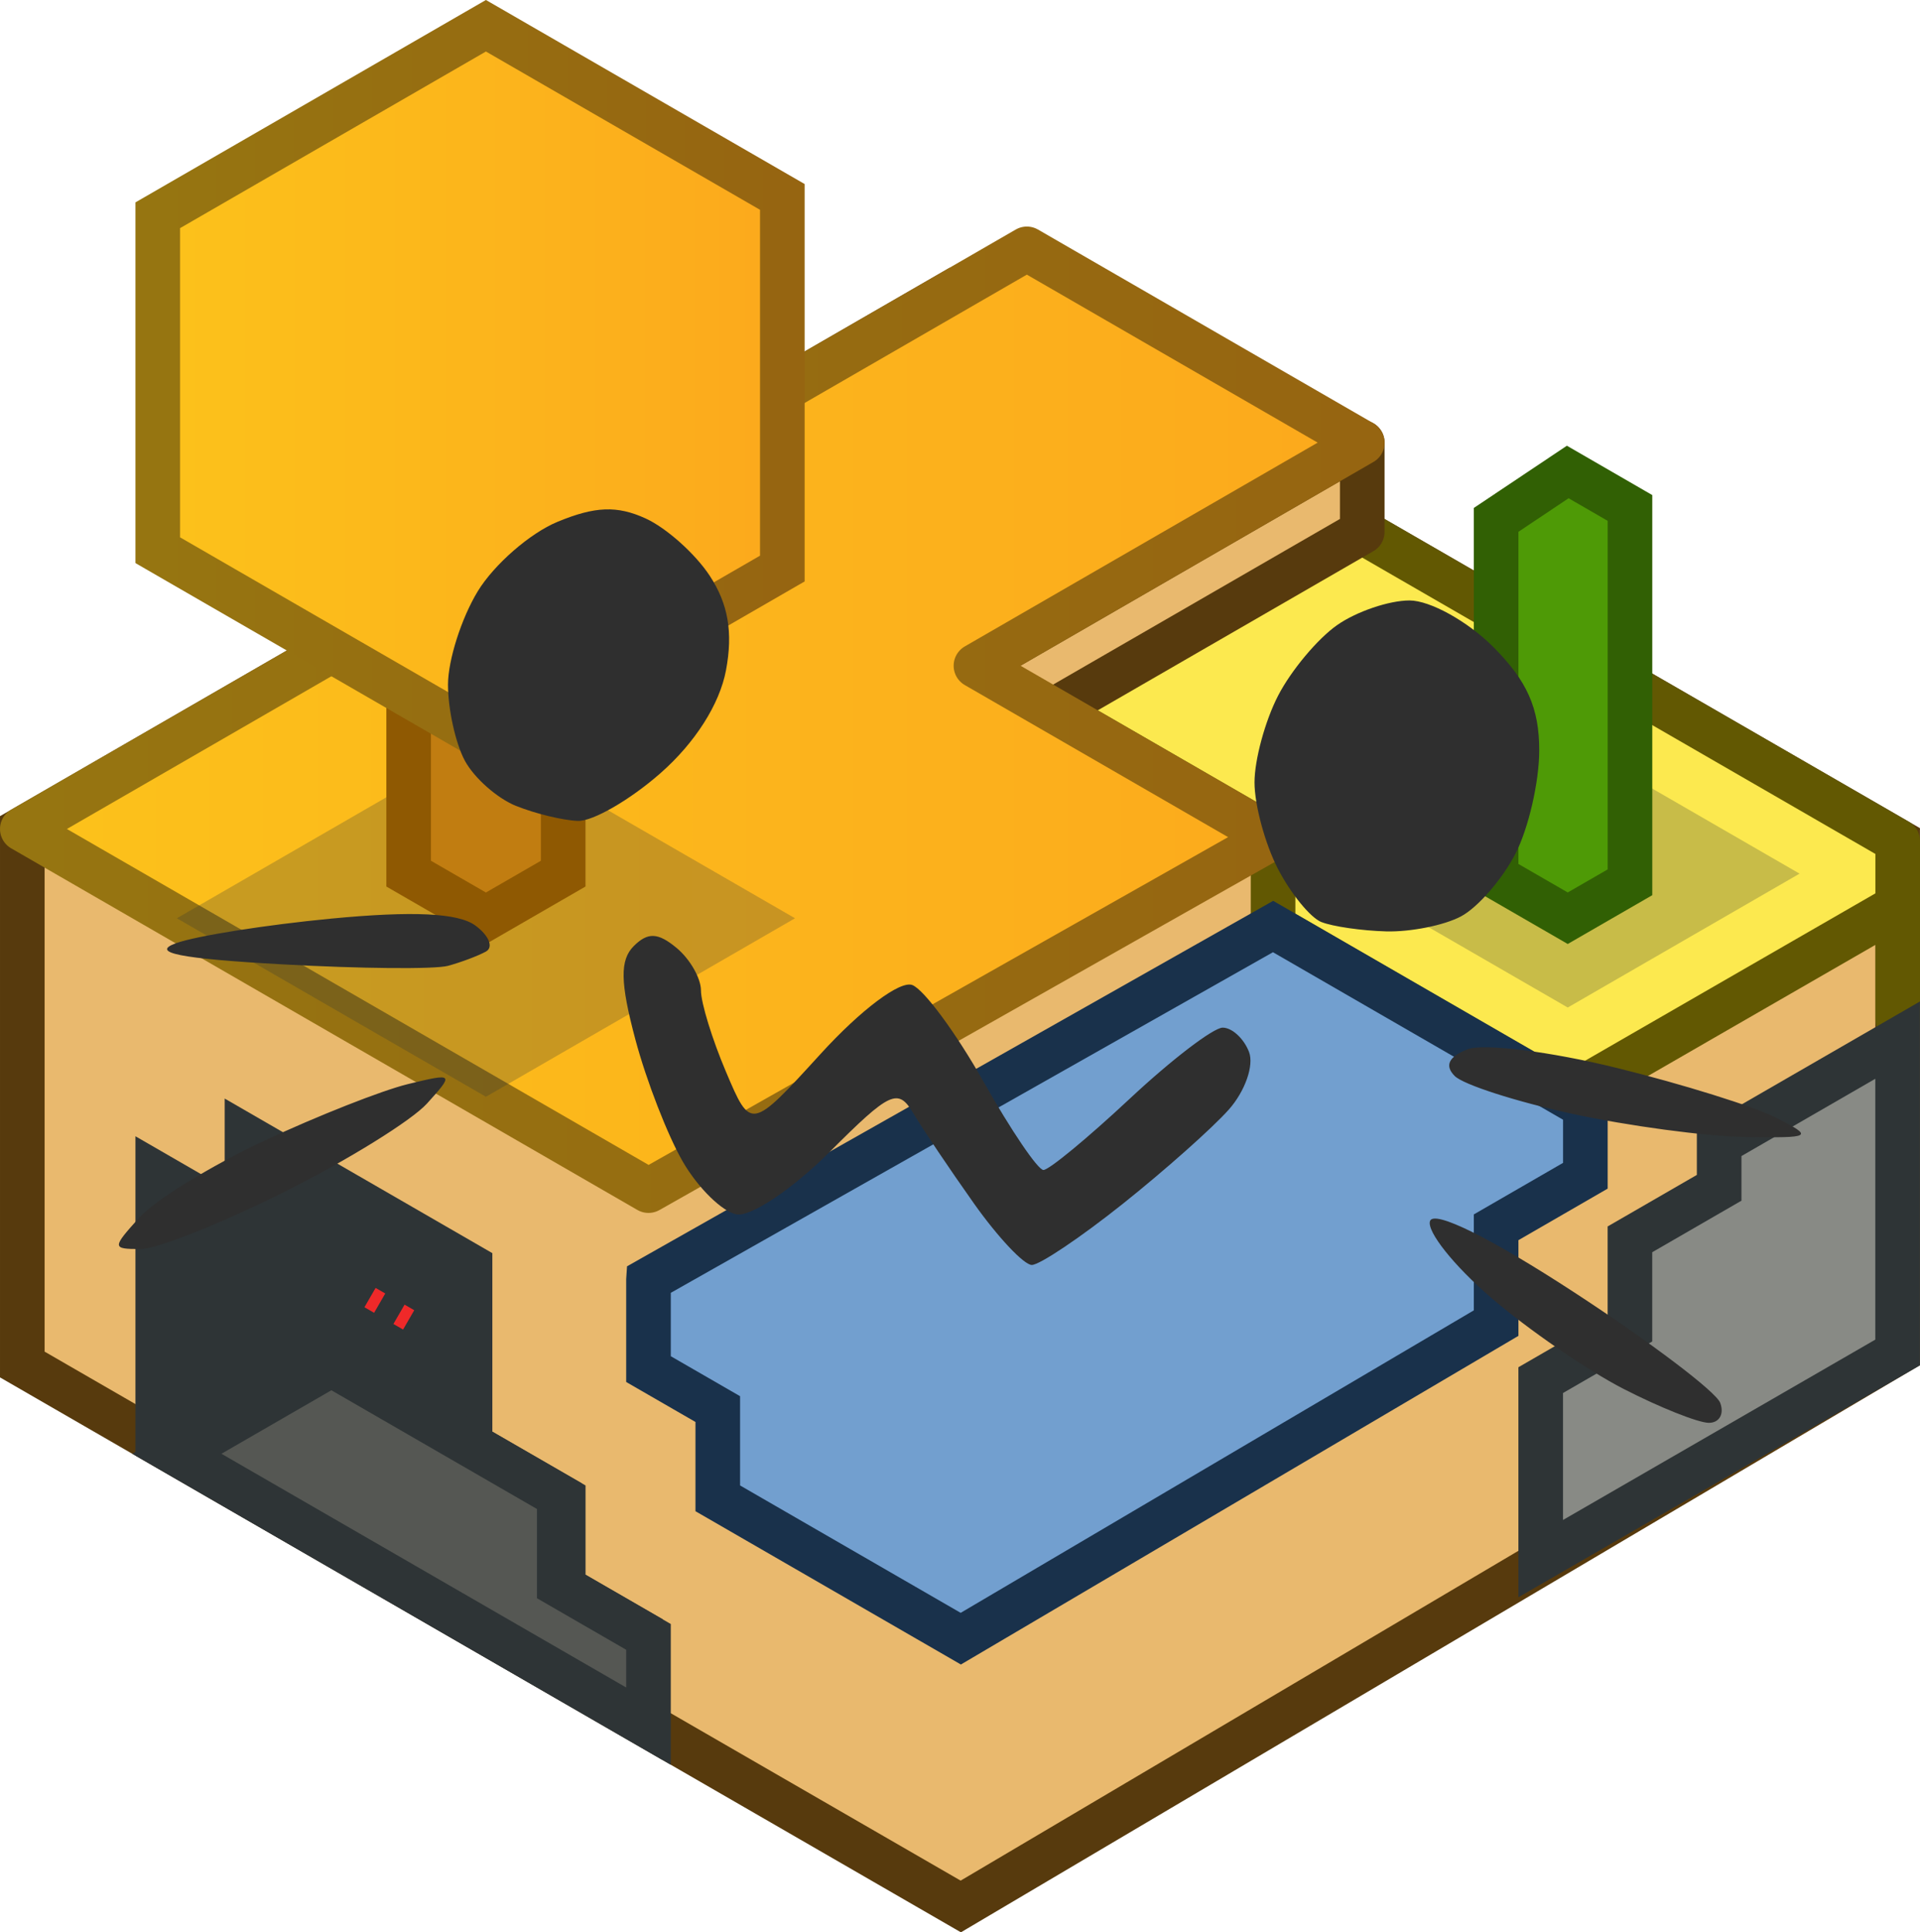 <svg version="1.1" xmlns="http://www.w3.org/2000/svg" xmlns:xlink="http://www.w3.org/1999/xlink" width="43.037" height="43.301" viewBox="0,0,43.037,43.301"><defs><linearGradient x1="218.982" y1="174.48" x2="249.018" y2="174.48" gradientUnits="userSpaceOnUse" id="color-1"><stop offset="0" stop-color="#fcc21b"/><stop offset="1" stop-color="#fca91c"/></linearGradient><linearGradient x1="218.982" y1="174.48" x2="249.018" y2="174.48" gradientUnits="userSpaceOnUse" id="color-2"><stop offset="0" stop-color="#967511"/><stop offset="1" stop-color="#966511"/></linearGradient><linearGradient x1="222.018" y1="166.928" x2="236.018" y2="166.928" gradientUnits="userSpaceOnUse" id="color-3"><stop offset="0" stop-color="#fcc21b"/><stop offset="1" stop-color="#fca91c"/></linearGradient><linearGradient x1="222.018" y1="166.928" x2="236.018" y2="166.928" gradientUnits="userSpaceOnUse" id="color-4"><stop offset="0" stop-color="#967511"/><stop offset="1" stop-color="#966511"/></linearGradient></defs><g transform="translate(-218.482,-158.35)"><g data-paper-data="{&quot;isPaintingLayer&quot;:true}" fill-rule="nonzero" stroke-linecap="butt" stroke-miterlimit="10" style="mix-blend-mode: normal"><path d="M239.767,164.928l21.251,12.269v11.461l-21,12.415l-21.036,-12.145v-12z" fill="#e9b96e" stroke="#573a0d" stroke-width="1" stroke-linejoin="miter" stroke-dasharray="" stroke-dashoffset="0"/><g stroke="#2e3436" stroke-width="1" stroke-linejoin="miter" stroke-dasharray="" stroke-dashoffset="0"><path d="M224.018,183.834l5,2.887v4l2.089,1.206v2l1.732,1v2l-10.821,-6.248v-6l2,1.155z" fill="#2e3436"/><path d="M222.446,190.928l3.464,-2l3.464,2l1.644,0.949v2l2,1.155v2z" fill="#555753"/></g><g stroke-width="1" stroke-linejoin="round" stroke-dasharray=""><path d="M248.427,169.928l12.592,7.27v4v-2.539l-3.938,2.269l-3.469,2l-6.594,-3.813v-2l-5.519,-3.187z" fill="#fce94f" stroke="#625802" stroke-dashoffset="0"/><path d="M240.357,173.268l8.66,-5v2l-8.66,5z" fill="#e9b96e" stroke="#573a0d" stroke-dashoffset="0.5"/><path d="M249.018,168.269l-8.66,5l6.66,3.845l-14,7.917l-14.036,-8.104l22.517,-13z" fill="url(#color-1)" stroke="url(#color-2)" stroke-dashoffset="0"/></g><path d="M233.018,187.03l14,-7.917l7,4.041v1.544l-2,1.155v2.147l-12,7.072l-5.447,-3.145v-2l-1.553,-0.896v-2z" fill="#729fcf" stroke="#19314b" stroke-width="1" stroke-linejoin="miter" stroke-dasharray="" stroke-dashoffset="0"/><path d="M229.374,174.928l6.928,4l-6.928,4l-6.928,-4z" fill="#2e3436" stroke="none" stroke-width="1" stroke-linejoin="miter" stroke-dasharray="" stroke-dashoffset="0" opacity="0.25"/><path d="M227.642,171.928l1.732,-1l1.732,1v6l-1.732,1l-1.732,-1z" fill="#c17d11" stroke="#8f5902" stroke-width="1" stroke-linejoin="miter" stroke-dasharray="" stroke-dashoffset="0"/><path d="M222.018,163.174l7.356,-4.247l6.644,3.836v8.328l-6.644,3.836l-7.356,-4.247z" fill="url(#color-3)" stroke="url(#color-4)" stroke-width="1" stroke-linejoin="miter" stroke-dasharray="" stroke-dashoffset="0"/><path d="M253.623,174.928l5.196,3l-5.196,3l-5.196,-3z" fill="#2e3436" stroke="none" stroke-width="1" stroke-linejoin="miter" stroke-dasharray="" stroke-dashoffset="0" opacity="0.25"/><path d="M252.018,170l1.605,-1.073l1.395,0.806v8.389l-1.395,0.805l-1.605,-0.927z" fill="#4e9a06" stroke="#316004" stroke-width="1" stroke-linejoin="miter" stroke-dasharray="" stroke-dashoffset="0"/><path d="M227.642,187.928l-0.866,-0.5" fill="none" stroke="#ef2929" stroke-width="0.5" stroke-linejoin="miter" stroke-dasharray="0.5,0.5" stroke-dashoffset="0.25"/><path d="M261.017,188.659l-8,4.619v-4l2,-1.155v-2l2,-1.155v-1l4,-2.309z" fill="#888a85" stroke="#2e3436" stroke-width="1" stroke-linejoin="miter" stroke-dasharray="" stroke-dashoffset="0.5"/><path d="M254.877,189.476c-0.81,-0.415 -2.151,-1.338 -2.978,-2.05c-0.828,-0.713 -1.441,-1.483 -1.363,-1.713c0.086,-0.253 1.355,0.374 3.236,1.601c1.702,1.11 3.172,2.222 3.268,2.472c0.096,0.25 -0.02,0.452 -0.258,0.449c-0.238,-0.003 -1.095,-0.344 -1.905,-0.759zM240.311,185.316c-0.537,-0.758 -1.147,-1.665 -1.355,-2.015c-0.343,-0.577 -0.518,-0.496 -1.883,0.869c-0.828,0.828 -1.765,1.455 -2.084,1.393c-0.319,-0.061 -0.858,-0.59 -1.198,-1.174c-0.34,-0.584 -0.82,-1.819 -1.067,-2.744c-0.341,-1.279 -0.35,-1.781 -0.036,-2.094c0.314,-0.314 0.543,-0.304 0.959,0.041c0.301,0.25 0.547,0.679 0.547,0.954c0,0.275 0.251,1.093 0.559,1.818c0.559,1.318 0.559,1.318 2.129,-0.403c0.896,-0.982 1.776,-1.642 2.049,-1.537c0.263,0.101 0.981,1.075 1.596,2.164c0.615,1.089 1.219,1.981 1.344,1.981c0.124,0 0.994,-0.718 1.932,-1.595c0.938,-0.877 1.877,-1.595 2.086,-1.595c0.209,0 0.475,0.245 0.59,0.545c0.115,0.3 -0.089,0.881 -0.454,1.292c-0.365,0.411 -1.435,1.362 -2.379,2.114c-0.944,0.752 -1.86,1.367 -2.036,1.367c-0.176,0 -0.76,-0.62 -1.298,-1.379zM221.61,185.631c0.353,-0.39 1.614,-1.164 2.802,-1.72c1.188,-0.556 2.634,-1.126 3.214,-1.267c1.027,-0.25 1.038,-0.239 0.427,0.436c-0.345,0.381 -1.78,1.27 -3.19,1.976c-1.41,0.706 -2.863,1.284 -3.23,1.284c-0.643,0 -0.644,-0.024 -0.024,-0.71zM253.719,183.309c-1.252,-0.272 -2.435,-0.652 -2.629,-0.846c-0.234,-0.234 -0.136,-0.436 0.291,-0.6c0.354,-0.136 1.856,0.052 3.338,0.418c1.482,0.366 3.094,0.869 3.581,1.119c0.842,0.432 0.807,0.453 -0.709,0.429c-0.877,-0.014 -2.62,-0.248 -3.872,-0.52zM224.8,179.96c-2.289,-0.127 -2.959,-0.261 -2.371,-0.474c0.451,-0.163 2.018,-0.411 3.483,-0.551c1.824,-0.174 2.84,-0.126 3.223,0.154c0.307,0.225 0.415,0.488 0.239,0.585c-0.176,0.097 -0.559,0.241 -0.851,0.32c-0.292,0.079 -1.967,0.064 -3.722,-0.034zM248.101,179.013c-0.248,-0.1 -0.687,-0.638 -0.975,-1.195c-0.288,-0.558 -0.524,-1.429 -0.524,-1.935c0,-0.507 0.238,-1.382 0.53,-1.946c0.291,-0.563 0.885,-1.273 1.32,-1.578c0.434,-0.304 1.165,-0.553 1.625,-0.553c0.459,0 1.301,0.466 1.871,1.036c0.764,0.764 1.036,1.374 1.036,2.322c0,0.707 -0.241,1.752 -0.535,2.321c-0.294,0.569 -0.842,1.2 -1.217,1.4c-0.375,0.201 -1.131,0.352 -1.68,0.337c-0.549,-0.015 -1.201,-0.11 -1.449,-0.209zM230.052,176.412c-0.426,-0.172 -0.944,-0.63 -1.152,-1.018c-0.208,-0.388 -0.377,-1.155 -0.376,-1.704c0.001,-0.549 0.301,-1.489 0.667,-2.09c0.366,-0.6 1.17,-1.301 1.787,-1.556c0.841,-0.348 1.334,-0.368 1.973,-0.077c0.468,0.213 1.117,0.793 1.442,1.289c0.412,0.629 0.522,1.267 0.362,2.116c-0.143,0.76 -0.693,1.624 -1.47,2.306c-0.683,0.6 -1.516,1.08 -1.85,1.068c-0.334,-0.012 -0.957,-0.163 -1.382,-0.335z" fill="#2f2f2f" stroke="#000000" stroke-width="0" stroke-linejoin="miter" stroke-dasharray="" stroke-dashoffset="0"/></g></g></svg><!--rotationCenter:21.518500000000046:21.64985205888692-->